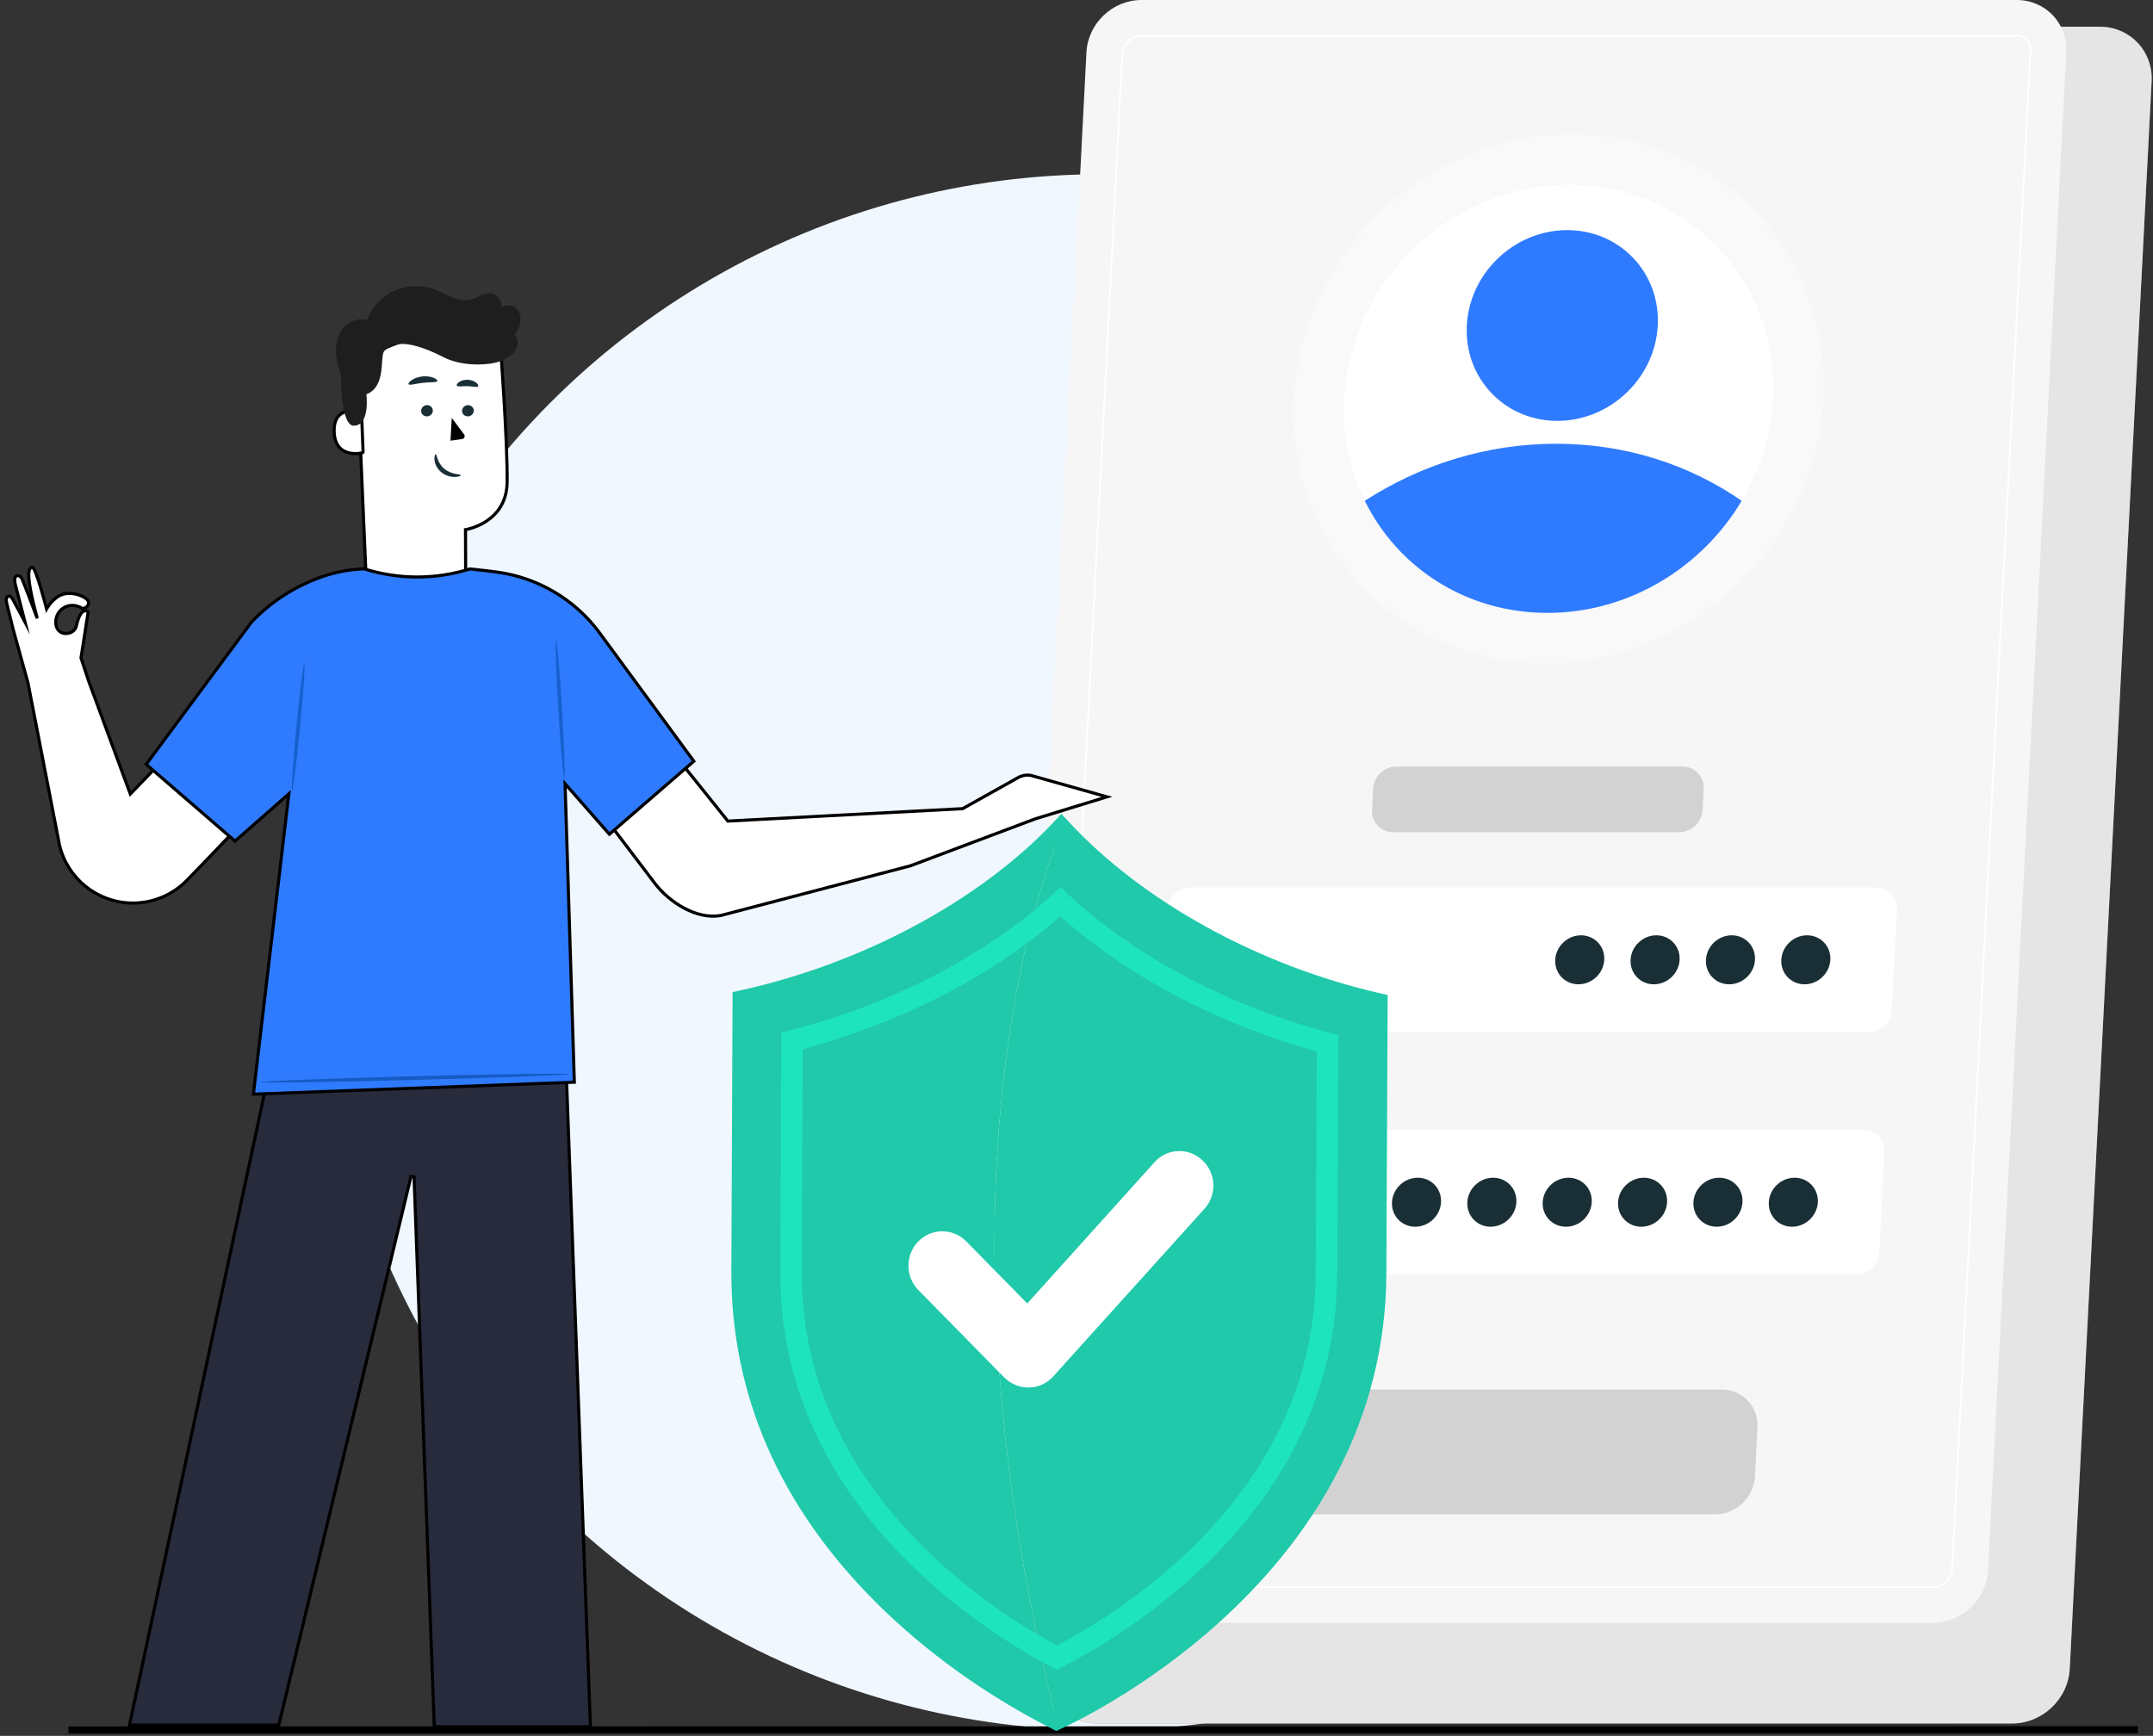 <svg width="346" height="279" viewBox="0 0 346 279" fill="none" xmlns="http://www.w3.org/2000/svg">
<rect x="0" y="0" width="346" height="279" fill="#333333" stroke="none"/>
<circle r="125.041" transform="matrix(-1 0 0 1 176.959 153.046)" fill="#F0F7FF"/>
<path d="M11 278.048L343.582 278.004" stroke="black" stroke-width="1.133" stroke-miterlimit="10"/>
<path d="M176.314 277H323.368C328.225 277 332.368 273.066 332.619 268.213L345.78 13.08C346.031 8.228 342.294 4.293 337.437 4.293H190.383C185.525 4.293 181.382 8.228 181.132 13.08L167.97 268.21C167.72 273.066 171.456 277 176.314 277Z" fill="#7C7C7C"/>
<path opacity="0.8" d="M176.314 277H323.368C328.225 277 332.368 273.066 332.619 268.213L345.78 13.08C346.031 8.228 342.294 4.293 337.437 4.293H190.383C185.525 4.293 181.382 8.228 181.132 13.08L167.97 268.21C167.72 273.066 171.456 277 176.314 277Z" fill="white"/>
<path d="M169.993 260.818H310.633C315.28 260.818 319.241 257.054 319.48 252.412L332.067 8.407C332.308 3.764 328.734 0 324.087 0H183.445C178.798 0 174.837 3.764 174.598 8.407L162.011 252.414C161.772 257.054 165.346 260.818 169.993 260.818Z" fill="#F6F6F6"/>
<path d="M169.994 255.204H310.633C312.272 255.204 313.783 253.765 313.869 252.125L326.458 8.117C326.504 7.227 326.142 6.65 325.835 6.326C325.527 6.002 324.973 5.615 324.09 5.615H183.451C181.812 5.615 180.301 7.054 180.215 8.697L167.629 252.702C167.583 253.592 167.945 254.169 168.255 254.496C168.557 254.817 169.109 255.204 169.994 255.204ZM324.088 5.902C324.87 5.902 325.354 6.241 325.624 6.522C325.895 6.806 326.21 7.312 326.171 8.103L313.584 252.111C313.507 253.606 312.13 254.917 310.636 254.917H169.997C169.214 254.917 168.73 254.578 168.463 254.297C168.192 254.013 167.877 253.507 167.916 252.716L180.5 8.711C180.577 7.216 181.954 5.902 183.448 5.902H324.088Z" fill="white"/>
<path opacity="0.3" d="M219.175 94.546C203.182 78.15 204.225 51.221 221.506 34.398C238.786 17.576 265.759 17.231 281.752 33.627C297.745 50.023 296.702 76.953 279.421 93.775C262.141 110.597 235.168 110.943 219.175 94.546Z" fill="white"/>
<path d="M216.014 64.096C215.707 70.041 216.928 75.618 219.332 80.488C224.588 91.215 235.593 98.51 248.686 98.51C261.779 98.51 273.534 91.215 279.9 80.488C282.805 75.618 284.601 70.041 284.908 64.096C285.89 45.088 271.263 29.683 252.237 29.683C233.211 29.683 216.996 45.086 216.014 64.096Z" fill="white"/>
<path d="M219.332 80.486C224.588 91.212 235.592 98.507 248.685 98.507C261.778 98.507 273.534 91.212 279.899 80.486C271.525 74.698 261.294 71.32 250.088 71.32C238.882 71.32 228.301 74.701 219.332 80.486Z" fill="#2F7BFF"/>
<path d="M239.792 63.292C234.029 57.383 234.405 47.678 240.633 41.615C246.861 35.552 256.582 35.427 262.346 41.336C268.11 47.246 267.733 56.951 261.506 63.014C255.278 69.077 245.556 69.201 239.792 63.292Z" fill="#2F7BFF"/>
<path d="M190.15 165.901H300.269C302.235 165.901 303.911 164.309 304.014 162.344L304.848 146.18C304.95 144.215 303.436 142.623 301.47 142.623H191.35C189.384 142.623 187.708 144.215 187.605 146.18L186.772 162.344C186.669 164.309 188.183 165.901 190.15 165.901Z" fill="white"/>
<path d="M223.871 133.745H269.863C271.829 133.745 273.505 132.153 273.608 130.188L273.784 126.757C273.887 124.792 272.373 123.2 270.406 123.2H224.414C222.448 123.2 220.772 124.792 220.669 126.757L220.493 130.188C220.393 132.153 221.905 133.745 223.871 133.745Z" fill="#D2D2D2"/>
<path d="M206.769 243.385H275.654C279.003 243.385 281.858 240.673 282.031 237.327L282.441 229.389C282.615 226.043 280.039 223.331 276.69 223.331H207.804C204.455 223.331 201.601 226.043 201.427 229.389L201.017 237.327C200.847 240.673 203.419 243.385 206.769 243.385Z" fill="#D2D2D2"/>
<path d="M188.137 204.866H298.259C300.226 204.866 301.902 203.274 302.004 201.309L302.838 185.144C302.94 183.18 301.426 181.588 299.46 181.588H189.341C187.374 181.588 185.698 183.18 185.596 185.144L184.762 201.309C184.659 203.271 186.171 204.866 188.137 204.866Z" fill="white"/>
<path d="M286.266 154.262C286.155 156.436 287.828 158.199 290.005 158.199C292.182 158.199 294.037 156.436 294.148 154.262C294.259 152.087 292.586 150.324 290.409 150.324C288.232 150.324 286.377 152.087 286.266 154.262Z" fill="#1A2E35"/>
<path d="M274.154 154.262C274.043 156.436 275.717 158.199 277.893 158.199C280.07 158.199 281.926 156.436 282.037 154.262C282.148 152.087 280.474 150.324 278.298 150.324C276.121 150.324 274.265 152.087 274.154 154.262Z" fill="#1A2E35"/>
<path d="M262.043 154.262C261.932 156.436 263.605 158.199 265.782 158.199C267.959 158.199 269.814 156.436 269.925 154.262C270.036 152.087 268.363 150.324 266.186 150.324C264.009 150.324 262.154 152.087 262.043 154.262Z" fill="#1A2E35"/>
<path d="M249.932 154.262C249.821 156.436 251.494 158.199 253.671 158.199C255.848 158.199 257.703 156.436 257.814 154.262C257.925 152.087 256.252 150.324 254.075 150.324C251.898 150.324 250.043 152.087 249.932 154.262Z" fill="#1A2E35"/>
<path d="M284.257 193.225C284.146 195.399 285.819 197.162 287.996 197.162C290.173 197.162 292.028 195.399 292.139 193.225C292.25 191.05 290.577 189.287 288.4 189.287C286.223 189.287 284.368 191.05 284.257 193.225Z" fill="#1A2E35"/>
<path d="M272.145 193.225C272.034 195.399 273.708 197.162 275.885 197.162C278.062 197.162 279.917 195.399 280.028 193.225C280.139 191.05 278.466 189.287 276.289 189.287C274.112 189.287 272.256 191.05 272.145 193.225Z" fill="#1A2E35"/>
<path d="M260.031 193.225C259.92 195.399 261.593 197.162 263.77 197.162C265.947 197.162 267.803 195.399 267.914 193.225C268.025 191.05 266.351 189.287 264.175 189.287C262 189.287 260.145 191.05 260.031 193.225Z" fill="#1A2E35"/>
<path d="M247.92 193.225C247.809 195.399 249.482 197.162 251.659 197.162C253.836 197.162 255.691 195.399 255.802 193.225C255.913 191.05 254.24 189.287 252.063 189.287C249.889 189.287 248.034 191.05 247.92 193.225Z" fill="#1A2E35"/>
<path d="M235.809 193.225C235.698 195.399 237.371 197.162 239.548 197.162C241.725 197.162 243.58 195.399 243.691 193.225C243.802 191.05 242.129 189.287 239.952 189.287C237.775 189.287 235.922 191.05 235.809 193.225Z" fill="#1A2E35"/>
<path d="M223.697 193.225C223.586 195.399 225.259 197.162 227.436 197.162C229.613 197.162 231.469 195.399 231.58 193.225C231.691 191.05 230.017 189.287 227.841 189.287C225.664 189.287 223.811 191.05 223.697 193.225Z" fill="#1A2E35"/>
<path d="M66.873 102.305C71.287 102.305 74.858 98.723 74.844 94.312L74.809 85.129C74.809 85.129 81.418 84.102 81.498 77.502C81.578 70.901 80.435 55.741 80.435 55.741C72.788 52.458 63.96 53.565 57.361 58.637L58.922 94.911C59.222 99.074 62.692 102.305 66.873 102.305Z" fill="white" stroke="black" stroke-width="0.5" stroke-miterlimit="10"/>
<path d="M58.096 66.225C57.984 66.177 53.556 64.885 53.699 69.397C53.842 73.908 58.35 72.832 58.353 72.704C58.357 72.575 58.096 66.225 58.096 66.225Z" fill="white" stroke="black" stroke-width="0.5" stroke-miterlimit="10"/>
<path d="M76.138 65.968C76.156 66.466 75.748 66.891 75.229 66.918C74.71 66.946 74.274 66.567 74.257 66.069C74.239 65.571 74.647 65.147 75.166 65.119C75.685 65.091 76.121 65.47 76.138 65.968Z" fill="#1A2E35"/>
<path d="M69.558 65.968C69.576 66.466 69.168 66.891 68.649 66.918C68.13 66.946 67.694 66.567 67.677 66.069C67.659 65.571 68.067 65.147 68.586 65.119C69.105 65.091 69.541 65.47 69.558 65.968Z" fill="#1A2E35"/>
<path d="M70.019 73.008C70.224 72.995 70.228 74.377 71.411 75.354C72.589 76.335 74.064 76.182 74.073 76.374C74.09 76.461 73.745 76.64 73.126 76.658C72.515 76.68 71.629 76.483 70.904 75.886C70.184 75.284 69.875 74.486 69.827 73.919C69.77 73.344 69.927 72.999 70.019 73.008Z" fill="#1A2E35"/>
<path d="M70.283 61.237C70.182 61.512 69.168 61.383 67.977 61.526C66.782 61.644 65.82 61.992 65.664 61.745C65.594 61.627 65.761 61.365 66.148 61.101C66.531 60.833 67.148 60.582 67.862 60.502C68.576 60.425 69.231 60.537 69.667 60.714C70.109 60.889 70.329 61.108 70.283 61.237Z" fill="#1A2E35"/>
<path d="M76.845 62.089C76.667 62.318 75.967 62.078 75.127 62.068C74.288 62.026 73.574 62.221 73.41 61.981C73.337 61.862 73.452 61.633 73.762 61.413C74.068 61.197 74.581 61.02 75.159 61.037C75.737 61.055 76.239 61.264 76.531 61.5C76.824 61.737 76.922 61.974 76.845 62.089Z" fill="#1A2E35"/>
<path d="M72.602 67.164L72.395 70.828L74.279 70.558C74.625 70.506 74.795 70.103 74.585 69.822L72.602 67.164Z" fill="black"/>
<path d="M83.654 51.57C83.724 50.752 83.421 49.874 82.752 49.394C82.087 48.914 81.052 48.945 80.512 49.561C80.822 48.458 79.92 47.187 78.777 47.114C77.7 47.044 76.781 47.859 75.739 48.144C74.722 48.423 73.631 48.183 72.656 47.789C71.677 47.396 70.764 46.853 69.775 46.491C67.709 45.739 65.35 45.833 63.35 46.748C61.354 47.664 59.741 49.391 58.967 51.448C57.522 50.995 55.881 51.73 54.989 52.952C54.097 54.174 53.87 55.782 54.048 57.282C54.167 58.299 54.463 59.277 54.804 60.245C54.804 60.328 54.797 60.412 54.797 60.499C54.867 64.13 55.278 68.391 56.825 68.415C59.525 68.457 58.884 63.371 58.884 63.371C62.2 62.09 60.964 57.129 61.793 56.374C62.622 55.622 64.357 53.871 71.297 57.415C73.993 58.79 77.575 58.748 79.533 58.306C79.589 58.292 79.648 58.285 79.707 58.271C79.718 58.267 79.735 58.267 79.749 58.264C79.77 58.257 79.784 58.247 79.805 58.24C80.428 58.076 81.031 57.836 81.585 57.484C82.212 57.087 82.787 56.548 83.052 55.855C83.316 55.162 83.219 54.295 82.672 53.787C83.18 53.147 83.581 52.388 83.654 51.57Z" fill="#1E1E1E"/>
<path d="M1.984 96.202C2.151 96.481 4.029 100.014 4.029 100.014C4.029 100.014 2.535 94.225 2.479 94.016C1.995 92.126 3.165 92.321 3.51 92.996C3.865 93.696 5.984 99.391 5.984 99.391C3.994 91.948 4.618 91.29 5.175 91.175C5.736 91.057 7.489 97.863 7.489 97.863C7.489 97.863 8.119 96.7 9.286 95.899C11.088 94.663 14.084 95.896 14.226 96.745C14.373 97.591 13.3 97.828 13.3 97.828C11.046 96.376 8.736 98.134 8.973 100.282C9.21 102.43 11.934 102.134 12.272 100.602C13.018 97.246 14.174 98.336 14.174 98.336L13.018 105.74L14.244 109.462L20.944 127.623L33.754 114.294C33.754 114.294 40.603 129.423 40.763 129.931C40.871 130.272 34.339 137.06 30.047 141.474C27.723 143.862 24.518 145.189 21.184 145.14C15.62 145.06 10.826 141.206 9.555 135.793L4.489 109.712L2.117 101.166C2.117 101.166 1.259 97.695 1.057 96.881C0.786 95.809 1.538 95.471 1.984 96.202Z" fill="white" stroke="black" stroke-width="0.5" stroke-miterlimit="10"/>
<path d="M115.81 147.148C111.988 147.82 107.598 145.073 105.25 141.986L95.708 129.422L106.922 119.428L116.97 131.967L154.704 129.969L163.616 124.977C164.225 124.636 164.936 124.507 165.629 124.615L177.893 128.071L166.385 131.605L146.304 139.155L115.81 147.148Z" fill="white" stroke="black" stroke-width="0.5" stroke-miterlimit="10"/>
<path d="M94.887 277.525L90.832 167.767L45.669 160.892L20.809 277.25H44.803L66.047 189.089L66.54 189.139L69.791 277.525H94.887Z" fill="#282B3B" stroke="black" stroke-width="0.5"/>
<path d="M91.266 126.483L97.934 134.08L111.504 122.342L96.312 101.656C92.373 96.339 86.445 92.841 79.885 91.948L79.919 91.701L79.885 91.948C78.649 91.78 77.615 91.668 76.773 91.577C76.31 91.527 75.904 91.484 75.555 91.44C69.869 93.179 64.181 93.174 58.495 91.426C55.911 91.54 53.675 91.998 51.572 92.757L51.572 92.757C47.201 94.335 43.551 96.73 40.431 99.964L23.491 122.847L37.769 135.189L45.932 128.016L46.422 127.585L46.346 128.233L40.718 175.857L92.301 173.935L90.828 126.655L90.806 125.959L91.266 126.483Z" fill="#2F7BFF" stroke="black" stroke-width="0.5"/>
<path d="M89.365 102.948C89.202 102.953 89.362 107.914 89.728 114.028C90.094 120.145 90.522 125.099 90.686 125.095C90.85 125.09 90.689 120.132 90.324 114.015C89.958 107.901 89.529 102.944 89.365 102.948Z" fill="#1560CE"/>
<path d="M48.916 106.601C48.752 106.583 48.174 111.157 47.627 116.811C47.08 122.468 46.77 127.063 46.934 127.08C47.098 127.098 47.676 122.527 48.223 116.87C48.77 111.213 49.08 106.615 48.916 106.601Z" fill="#1560CE"/>
<path d="M41.772 173.918C41.775 174.082 52.912 173.928 66.638 173.57C80.371 173.211 91.498 172.79 91.494 172.623C91.491 172.459 80.357 172.613 66.624 172.971C52.895 173.33 41.768 173.754 41.772 173.918Z" fill="#145BC4"/>
<path d="M170.662 133.014C170.634 132.983 170.601 132.953 170.573 132.923C158.627 145.691 139.565 156.154 119.168 160.611C119.161 161.971 119.128 169.5 118.973 204.21C118.766 250.513 162.932 273.138 169.788 276.61C149.644 195.253 165.424 146.044 170.662 133.014Z" fill="#1FC9AA"/>
<path d="M170.66 133.015C165.423 146.045 149.643 195.254 169.787 276.611C176.429 273.561 221.153 250.969 221.361 204.666C221.515 169.956 221.551 162.426 221.556 161.067C201.248 156.438 182.497 145.846 170.66 133.015Z" fill="#1FC9AA"/>
<path d="M169.757 278.202L169.136 277.889C155.702 271.084 146.263 263.036 140.714 257.483C125.246 242.006 117.448 224.081 117.537 204.201L117.608 188.103C117.701 167.002 117.727 161.718 117.729 160.601L117.734 159.452L118.859 159.207C138.655 154.881 157.593 144.688 169.519 131.94L170.57 130.818L171.717 132.039C183.561 144.88 202.312 155.207 221.875 159.664L223 159.919L222.995 161.069C222.987 162.428 222.954 169.958 222.8 204.668C222.585 252.56 175.731 275.455 170.39 277.909L169.757 278.202ZM120.601 161.759C120.591 164.268 120.561 170.969 120.482 188.118L120.411 204.216C120.229 244.884 154.392 267.077 169.815 275.011C177.256 271.466 219.723 249.276 219.923 204.658C220.055 175.292 220.098 165.379 220.113 162.201C200.929 157.607 182.589 147.535 170.565 135.005C158.449 147.404 139.965 157.309 120.601 161.759Z" fill="#1FC9AA"/>
<path d="M169.861 268.348L169.069 267.936C164.267 265.445 154.877 259.939 145.934 251.057C132.224 237.443 125.31 221.714 125.388 204.302L125.561 165.971L126.852 165.638C143.356 161.39 158.412 153.59 169.244 143.675L170.464 142.556L171.634 143.726L170.507 145.032L171.685 143.771C182.425 153.744 197.374 161.65 213.785 166.027L215.074 166.368L214.902 204.701C214.826 222.111 207.773 237.779 193.938 251.272C185.196 259.8 176.008 265.164 171.31 267.605L169.861 268.348ZM129.002 168.634L128.843 204.317C128.769 220.772 135.339 235.674 148.373 248.612C156.52 256.705 165.057 261.89 169.874 264.459C174.443 262.072 183.193 256.927 191.519 248.806C204.668 235.983 211.372 221.138 211.445 204.684L211.605 169.003C195.7 164.564 181.169 156.9 170.403 147.268C159.552 156.799 144.957 164.336 129.002 168.634ZM170.492 145.032L170.5 145.024L170.492 145.032Z" fill="#1EE4BE"/>
<g clip-path="url(#clip0)">
<path d="M165.243 223C163.798 223 162.404 222.422 161.371 221.371L147.585 207.342C145.468 205.187 145.468 201.667 147.585 199.513C149.702 197.358 153.161 197.358 155.278 199.513L165.088 209.496L185.535 186.797C187.549 184.537 191.008 184.38 193.229 186.482C195.449 188.531 195.604 192.051 193.538 194.311L169.271 221.213C168.29 222.317 166.844 223 165.347 223C165.347 223 165.3 223 165.243 223Z" fill="white"/>
</g>
<defs>
<clipPath id="clip0">
<rect width="49" height="38" fill="white" transform="translate(146 185)"/>
</clipPath>
</defs>
</svg>
